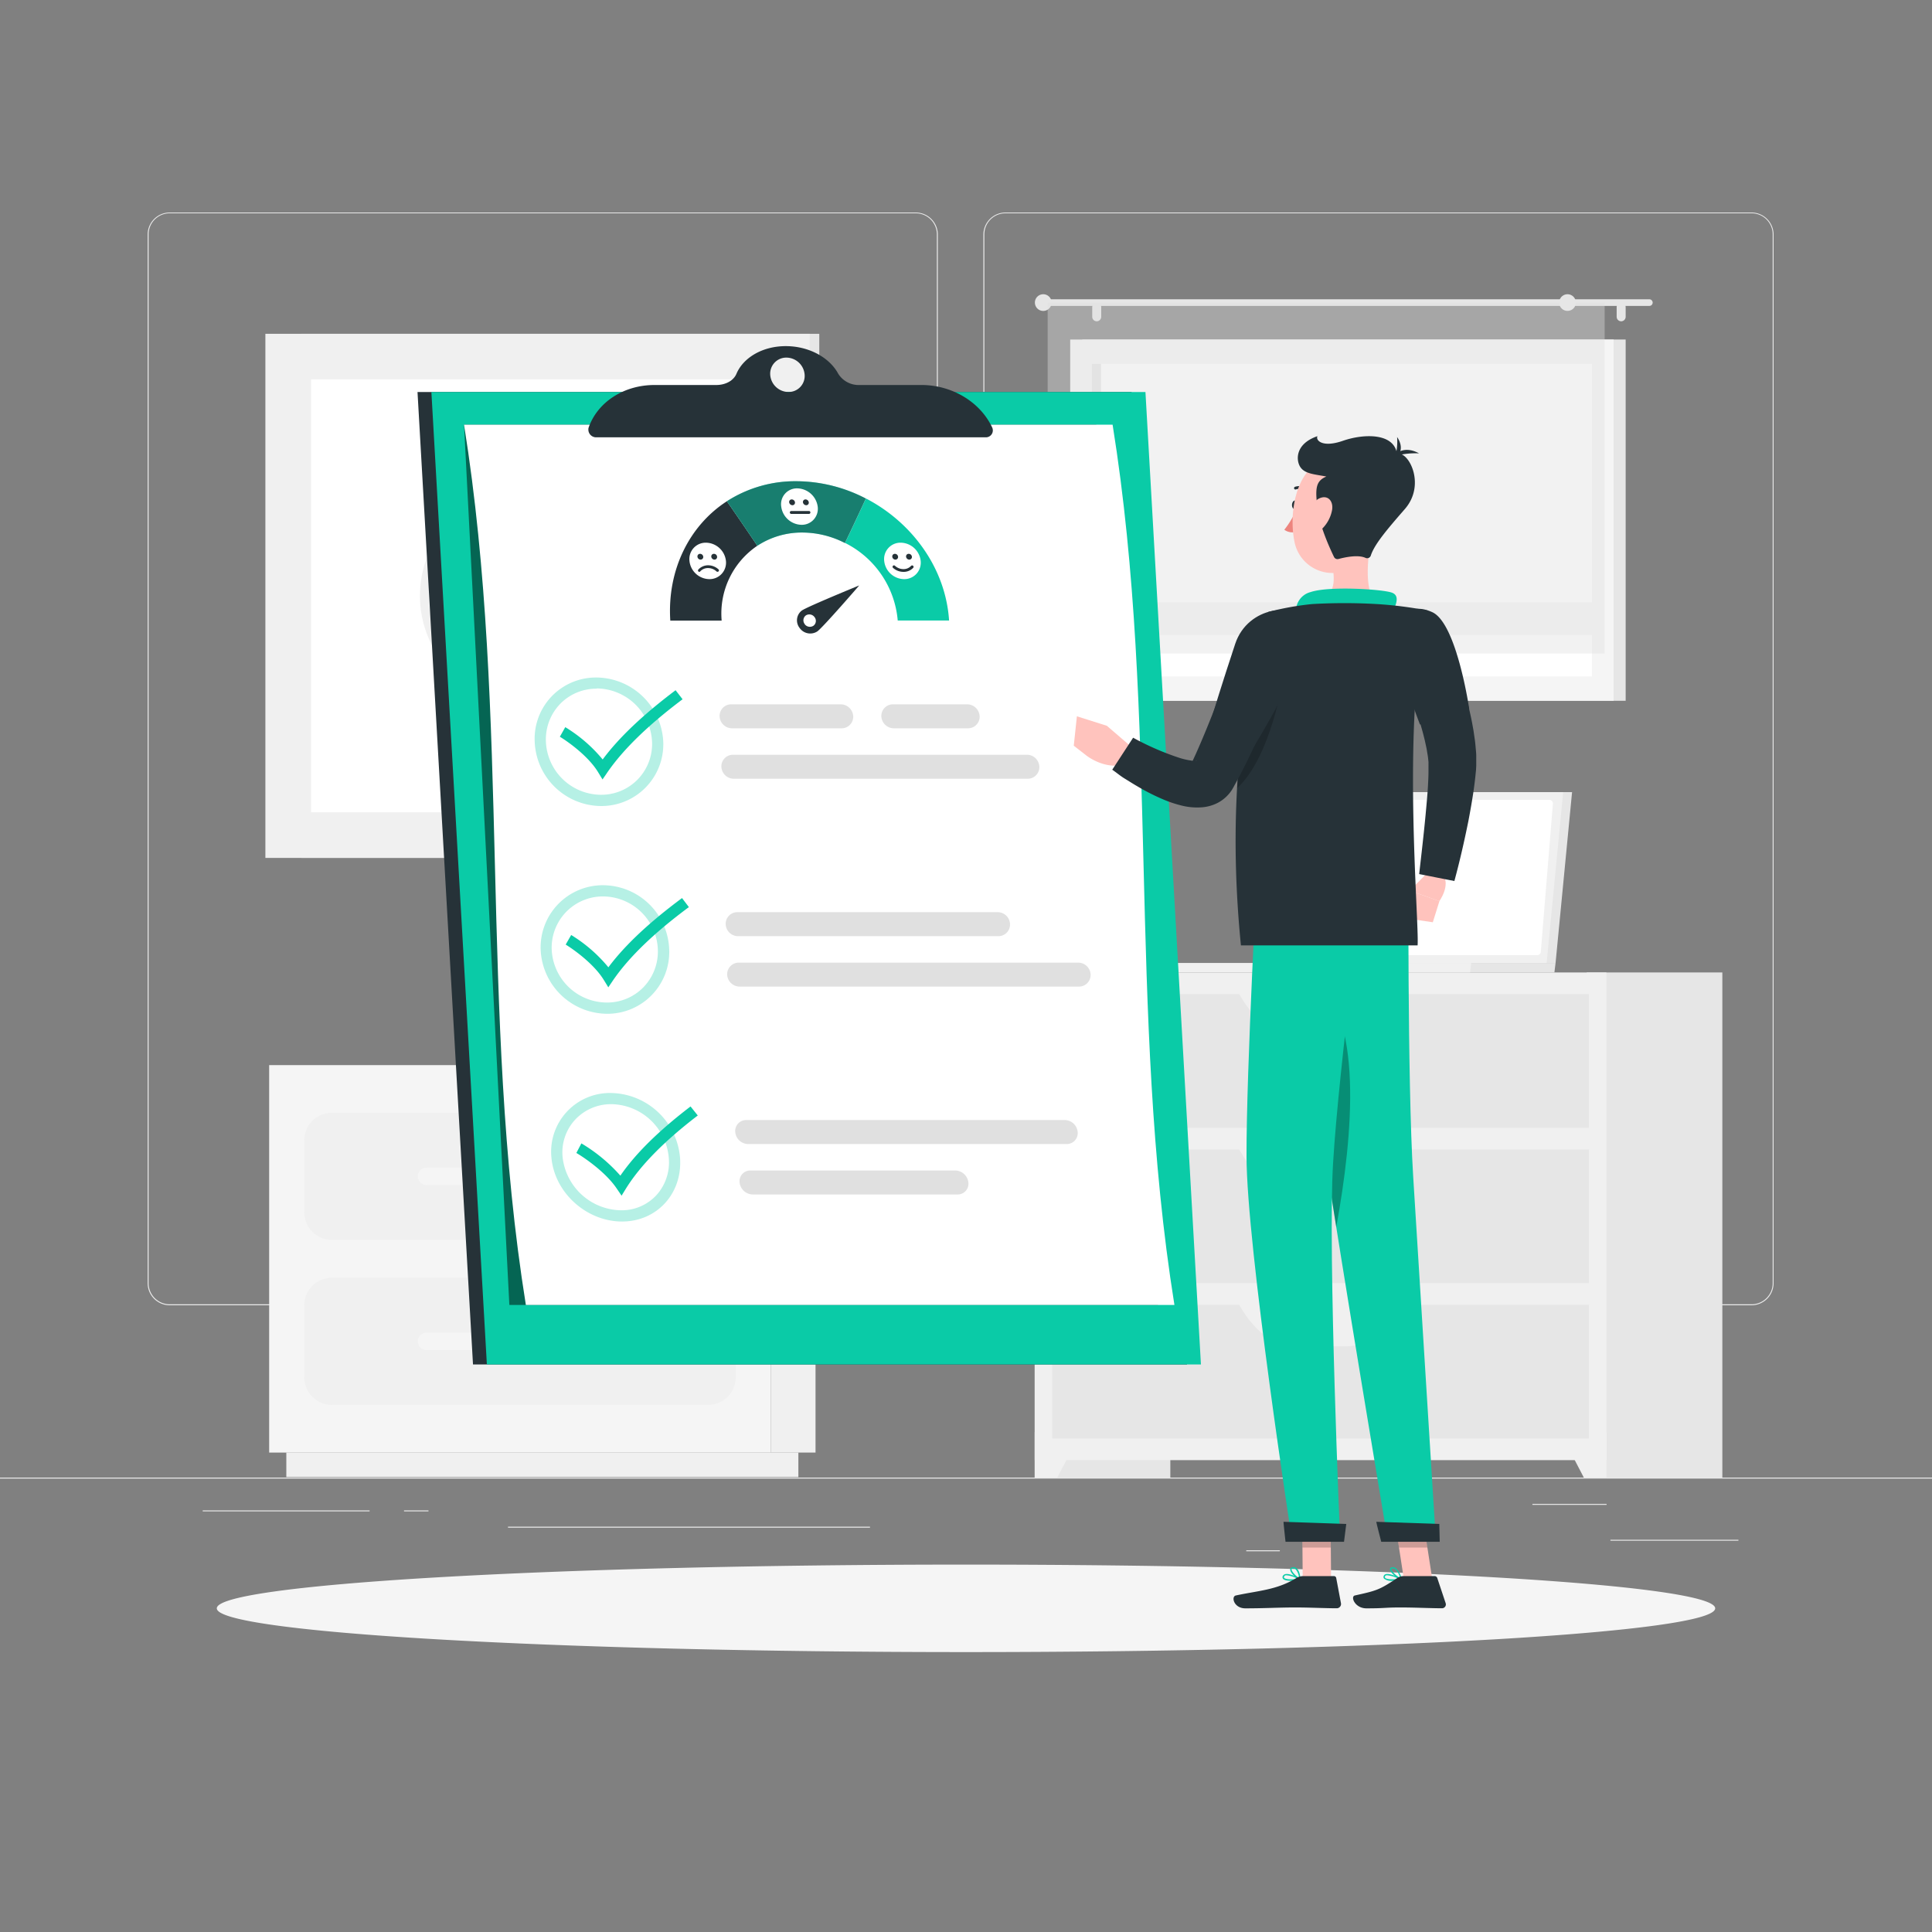 <svg width="350" height="350" fill="none" xmlns="http://www.w3.org/2000/svg"><rect width="100%" height="100%" fill="#808080" stroke="none"/><g clip-path="url(#a)"><path d="M350 267.68H0v.175h350v-.175ZM314.93 278.942h-23.184v.175h23.184v-.175ZM231.854 280.848h-6.083v.175h6.083v-.175ZM291.046 272.446h-13.433v.175h13.433v-.175ZM66.955 273.622H36.722v.175h30.233v-.175ZM77.623 273.622h-4.43v.175h4.43v-.175ZM157.605 276.577H92.029v.175h65.576v-.175ZM165.9 236.46H30.737a4 4 0 0 1-3.99-3.997V42.462a3.997 3.997 0 0 1 3.99-3.962H165.9a3.995 3.995 0 0 1 3.997 3.997v189.966a3.994 3.994 0 0 1-3.997 3.997ZM30.737 38.64a3.822 3.822 0 0 0-3.815 3.822v190.001a3.822 3.822 0 0 0 3.815 3.822H165.9a3.833 3.833 0 0 0 2.701-1.121 3.833 3.833 0 0 0 1.121-2.701V42.462a3.83 3.83 0 0 0-3.822-3.822H30.737ZM317.317 236.46h-135.17a4.006 4.006 0 0 1-3.997-3.997V42.462a4.005 4.005 0 0 1 3.997-3.962h135.17a3.995 3.995 0 0 1 3.983 3.962v190.001a3.997 3.997 0 0 1-3.983 3.997ZM182.147 38.64a3.827 3.827 0 0 0-3.822 3.822v190.001a3.829 3.829 0 0 0 3.822 3.822h135.17a3.831 3.831 0 0 0 3.822-3.822V42.462a3.826 3.826 0 0 0-3.822-3.822h-135.17Z" fill="#EBEBEB"/><path d="M187.446 267.68h24.57v-91.511h-24.57v91.511Z" fill="#E6E6E6"/><path d="M191.534 267.681h-4.088v-8.239h8.379l-4.291 8.239Z" fill="#F0F0F0"/><path d="M287.449 267.68h24.57v-91.511h-24.57v91.511Z" fill="#E6E6E6"/><path d="M187.447 264.517h103.572V176.17H187.447v88.347Z" fill="#F0F0F0"/><path d="M190.624 204.308h97.223v-24.227h-97.223v24.227Z" fill="#E6E6E6"/><path d="M234.64 187.601h9.184c3.99 0 7.805-2.989 10.549-8.267h-30.282c2.744 5.292 6.559 8.267 10.549 8.267ZM286.93 267.681h4.088v-8.239h-8.379l4.291 8.239Z" fill="#F0F0F0"/><path d="M190.624 232.456h97.223v-24.227h-97.223v24.227Z" fill="#E6E6E6"/><path d="M234.64 215.753h9.184c3.99 0 7.805-2.989 10.549-8.267h-30.282c2.744 5.313 6.559 8.267 10.549 8.267Z" fill="#F0F0F0"/><path d="M190.624 260.602h97.223v-24.227h-97.223v24.227Z" fill="#E6E6E6"/><path d="M234.64 243.902h9.184c3.99 0 7.805-2.989 10.549-8.267h-30.282c2.744 5.278 6.559 8.267 10.549 8.267Z" fill="#F0F0F0"/><path d="M54.593 155.415h93.828V60.474H54.593v94.941Z" fill="#E6E6E6"/><path d="M48.076 155.415h98.616V60.474H48.076v94.941Z" fill="#F0F0F0"/><path d="M138.439 147.154v-78.42H56.35v78.42h82.089Z" fill="#fff"/><path d="M96.825 79.101 81.76 94.193a19.468 19.468 0 0 0 0 27.496l15.064 15.071a.788.788 0 0 0 1.12 0l15.071-15.071a19.466 19.466 0 0 0 0-27.496L97.952 79.101a.805.805 0 0 0-1.127 0Zm-13.944 41.44a17.876 17.876 0 0 1 0-25.249v25.249Zm29.015 0v-25.22a17.88 17.88 0 0 1 0 25.248v-.028Z" fill="#F0F0F0"/><path d="M284.796 143.5h-52.423l-2.989 30.954h52.423l2.989-30.954Z" fill="#E6E6E6"/><path d="m281.806 174.453-.21 1.715h-52.43l.217-1.715h52.423Z" fill="#E6E6E6"/><path d="M283.185 143.5h-52.423l-2.996 30.954h52.423l2.996-30.954Z" fill="#F0F0F0"/><path d="m279.132 172.437 2.191-26.838a.656.656 0 0 0-.651-.7h-48.195a.66.66 0 0 0-.658.602l-2.219 26.831a.663.663 0 0 0 .177.493.66.66 0 0 0 .481.207h48.195a.648.648 0 0 0 .679-.595Z" fill="#fff"/><path d="m266.532 174.453-.21 1.715h-57.729l.21-1.715h57.729Z" fill="#F0F0F0"/><path d="M196.063 126.952h98.441V61.509h-98.441v65.443Z" fill="#E6E6E6"/><path d="M193.878 126.952h98.441V61.509h-98.441v65.443Z" fill="#F5F5F5"/><path d="M288.394 122.542V65.926h-90.587v56.616h90.587Z" fill="#fff"/><path d="M199.451 122.535V65.919h-1.652v56.616h1.652Z" fill="#E6E6E6"/><path d="M195.503 115.03h95.193v-5.922h-95.193v5.922Z" fill="#F5F5F5"/><path d="M189.595 54.216h109.2a.61.61 0 0 1 .602.602.601.601 0 0 1-.602.602h-109.2a.602.602 0 1 1 0-1.204Z" fill="#E6E6E6"/><path d="M187.481 54.817a1.511 1.511 0 1 0 3.023-.002 1.511 1.511 0 0 0-3.023.002ZM293.685 58.205a.818.818 0 0 0 .819-.805v-1.75a.817.817 0 0 0-1.571-.313.8.8 0 0 0-.06.313v1.75a.82.82 0 0 0 .812.805ZM198.708 58.205a.827.827 0 0 0 .791-.805v-1.75a.817.817 0 0 0-1.571-.313.818.818 0 0 0-.06.313v1.75a.813.813 0 0 0 .84.805Z" fill="#E6E6E6"/><path opacity=".4" d="M189.791 118.398h100.905v-63.58H189.791v63.58Z" fill="#E0E0E0"/><path d="M282.458 54.817a1.513 1.513 0 0 0 2.995.295 1.519 1.519 0 0 0-.643-1.553 1.513 1.513 0 0 0-2.352 1.258Z" fill="#E6E6E6"/><path d="M139.65 263.145h8.092v-70.189h-8.092v70.189Z" fill="#F0F0F0"/><path d="M51.87 267.588h92.764v-4.445H51.87v4.445Z" fill="#F0F0F0"/><path d="M139.65 192.956H48.762v70.189h90.888v-70.189Z" fill="#F5F5F5"/><path d="M128.303 201.594H60.109a4.984 4.984 0 0 0-4.984 4.984v13.048a4.984 4.984 0 0 0 4.984 4.984h68.194a4.984 4.984 0 0 0 4.984-4.984v-13.048a4.983 4.983 0 0 0-4.984-4.984ZM128.303 231.483H60.109a4.984 4.984 0 0 0-4.984 4.984v13.048a4.984 4.984 0 0 0 4.984 4.984h68.194a4.983 4.983 0 0 0 4.984-4.984v-13.048a4.984 4.984 0 0 0-4.984-4.984Z" fill="#F0F0F0"/><path d="M77.273 214.683h33.866a1.58 1.58 0 0 0 1.582-1.575 1.588 1.588 0 0 0-1.582-1.582H77.273a1.587 1.587 0 0 0-1.582 1.582 1.58 1.58 0 0 0 1.582 1.575ZM77.273 244.573h33.866a1.585 1.585 0 0 0 1.582-1.575 1.588 1.588 0 0 0-1.582-1.582H77.273a1.59 1.59 0 0 0-1.582 1.582 1.583 1.583 0 0 0 1.582 1.575ZM174.999 299.29c74.958 0 135.723-3.547 135.723-7.924 0-4.376-60.765-7.924-135.723-7.924-74.957 0-135.723 3.548-135.723 7.924 0 4.377 60.766 7.924 135.723 7.924Z" fill="#F5F5F5"/><path d="M204.996 71.013H75.636l10.052 176.169H215.04l-10.045-176.17Z" fill="#263238"/><path d="M207.509 71.013H78.149l10.052 176.169h129.36l-10.052-176.17Z" fill="#0ACBA7"/><path opacity=".5" d="M198.597 76.936H84.063l8.212 159.467h117.508L198.597 76.935Z" fill="#000"/><path d="M84.064 76.936c8.512 53.158 2.674 106.316 11.2 159.467h117.494c-8.512-53.151-2.674-106.309-11.2-159.468H84.064Z" fill="#fff"/><path d="M108.088 124.718a10.132 10.132 0 0 1 10.038 9.681 9.206 9.206 0 0 1-2.583 6.784 9.205 9.205 0 0 1-6.699 2.799 10.043 10.043 0 0 1-9.947-9.639 9.263 9.263 0 0 1 2.541-6.783 9.134 9.134 0 0 1 6.65-2.8m-.07-2.023a11.098 11.098 0 0 0-10.464 7.214 11.095 11.095 0 0 0-.687 4.427 12.116 12.116 0 0 0 12.005 11.641 11.209 11.209 0 0 0 8.135-3.405 11.187 11.187 0 0 0 3.149-8.236 12.229 12.229 0 0 0-12.138-11.641Z" fill="#0ACBA7" opacity=".3"/><path d="M173.055 212.043h-37.1a1.944 1.944 0 0 0-1.891 1.351 1.943 1.943 0 0 0-.083.819 2.453 2.453 0 0 0 2.387 2.177h37.1a1.935 1.935 0 0 0 1.885-1.356c.084-.265.109-.545.075-.821a2.445 2.445 0 0 0-2.373-2.17ZM192.9 202.909h-57.694a1.972 1.972 0 0 0-1.914 1.347c-.09.264-.122.545-.095.823a2.38 2.38 0 0 0 2.338 2.177h57.666a1.989 1.989 0 0 0 1.499-.623 1.984 1.984 0 0 0 .531-1.533 2.371 2.371 0 0 0-2.331-2.191Z" fill="#E0E0E0"/><path d="M109.27 162.397a9.985 9.985 0 0 1 9.905 9.639 9.284 9.284 0 0 1-2.583 6.783 9.162 9.162 0 0 1-6.678 2.8 10.04 10.04 0 0 1-9.968-9.639 9.27 9.27 0 0 1 9.324-9.583Zm0-2.03a11.264 11.264 0 0 0-11.326 11.641 12.128 12.128 0 0 0 12.054 11.648 11.192 11.192 0 0 0 8.105-3.424 11.2 11.2 0 0 0 3.13-8.224 12.05 12.05 0 0 0-11.963-11.641Z" fill="#0ACBA7" opacity=".3"/><path d="M152.462 131.941h-19.846a2.275 2.275 0 0 1-2.254-2.177 2.1 2.1 0 0 1 2.1-2.17h19.839a2.284 2.284 0 0 1 2.267 2.17 2.096 2.096 0 0 1-2.106 2.177ZM175.365 131.941h-13.44a2.283 2.283 0 0 1-2.261-2.177 2.1 2.1 0 0 1 2.1-2.17h13.447a2.28 2.28 0 0 1 2.261 2.17 2.102 2.102 0 0 1-2.107 2.177ZM186.201 141.076h-53.27a2.26 2.26 0 0 1-2.247-2.177 2.096 2.096 0 0 1 1.28-2.003c.259-.11.538-.167.82-.167h53.263a2.257 2.257 0 0 1 2.24 2.17 2.098 2.098 0 0 1-1.269 2.007 2.087 2.087 0 0 1-.817.17Z" fill="#E0E0E0"/><path d="M110.789 200.031a10.608 10.608 0 0 1 10.36 9.646 8.84 8.84 0 0 1-.378 3.616 8.842 8.842 0 0 1-1.799 3.16 8.549 8.549 0 0 1-6.482 2.8 10.812 10.812 0 0 1-10.57-9.639 8.726 8.726 0 0 1 .415-3.636 8.723 8.723 0 0 1 1.867-3.147 8.864 8.864 0 0 1 6.587-2.8Zm-.098-2.023a10.645 10.645 0 0 0-8.008 3.401 10.63 10.63 0 0 0-2.793 8.24c.539 6.426 6.37 11.641 12.796 11.641 6.426 0 11.032-5.215 10.5-11.641a12.771 12.771 0 0 0-12.488-11.641h-.007Z" fill="#0ACBA7" opacity=".3"/><path d="M195.301 174.391h-61.467a2.106 2.106 0 0 0-1.511.639 2.1 2.1 0 0 0-.589 1.531 2.268 2.268 0 0 0 2.247 2.17h61.495a2.106 2.106 0 0 0 1.96-1.345c.102-.263.149-.544.14-.825a2.253 2.253 0 0 0-2.275-2.17ZM180.733 165.249h-47.166a2.112 2.112 0 0 0-1.513.642 2.1 2.1 0 0 0-.587 1.535 2.247 2.247 0 0 0 2.233 2.17h47.173a2.097 2.097 0 0 0 2.1-2.17 2.237 2.237 0 0 0-2.24-2.177Z" fill="#E0E0E0"/><path d="m109.151 141.203-.826-1.358c-1.813-2.961-5.6-5.6-6.902-6.377l.98-1.736a26.766 26.766 0 0 1 6.776 5.852c2.975-3.997 7.322-8.106 13.209-12.544l1.267 1.638c-6.3 4.739-10.766 9.1-13.629 13.251-.287.427-.581.854-.875 1.274ZM110.201 178.862c-.273-.455-.553-.91-.833-1.358-1.82-2.961-5.6-5.6-6.888-6.384l.994-1.736a26.84 26.84 0 0 1 6.741 5.852c2.982-3.99 7.364-8.106 13.342-12.544l1.239 1.638c-6.384 4.739-10.878 9.1-13.727 13.251l-.868 1.281ZM112.603 216.607l-.924-1.358c-2.016-2.961-5.922-5.6-7.266-6.377l.91-1.736a29.464 29.464 0 0 1 7.063 5.845c2.744-3.99 6.916-8.106 12.712-12.537l1.309 1.638c-6.188 4.739-10.437 9.1-13.02 13.251l-.784 1.274ZM156.871 90.3a461.836 461.836 0 0 1-3.787 8.057 17.33 17.33 0 0 1 9.548 14.056h9.303c-.616-9.513-6.734-17.794-15.064-22.113Z" fill="#0ACBA7"/><path d="M121.431 112.426h9.303a14.82 14.82 0 0 1 6.468-13.56 700.91 700.91 0 0 0-5.516-8.063c-6.79 4.396-10.85 12.453-10.255 21.623Z" fill="#263238"/><path d="M144.285 87.177a22.916 22.916 0 0 0-12.6 3.626 700.91 700.91 0 0 1 5.516 8.064 14.697 14.697 0 0 1 8.162-2.394c2.68.015 5.319.665 7.7 1.897a598.307 598.307 0 0 0 3.787-8.057 27.445 27.445 0 0 0-12.565-3.136Z" fill="#0ACBA7"/><path opacity=".5" d="M144.285 87.177a22.916 22.916 0 0 0-12.6 3.626 700.91 700.91 0 0 1 5.516 8.064 14.697 14.697 0 0 1 8.162-2.394c2.68.015 5.319.665 7.7 1.897a598.307 598.307 0 0 0 3.787-8.057 27.445 27.445 0 0 0-12.565-3.136Z" fill="#263238"/><path d="M155.653 106.057s-9.394 3.843-10.388 4.543a2.215 2.215 0 0 0-.868 1.501 2.226 2.226 0 0 0 .469 1.67 2.346 2.346 0 0 0 3.206.609c1.029-.742 7.595-8.323 7.581-8.323Zm-9.87 7a1.118 1.118 0 0 1-.199-.388 1.115 1.115 0 0 1 .107-.847c.073-.127.171-.238.288-.326a1.166 1.166 0 0 1 1.582.301 1.097 1.097 0 0 1-.196 1.561 1.173 1.173 0 0 1-1.582-.273v-.028Z" fill="#263238"/><path d="M166.789 101.611a2.975 2.975 0 0 1-.764 2.336 2.986 2.986 0 0 1-2.26.968 3.678 3.678 0 0 1-3.584-3.304 2.966 2.966 0 0 1 1.769-3.055 2.96 2.96 0 0 1 1.227-.242 3.698 3.698 0 0 1 3.612 3.297Z" fill="#fff"/><path d="M162.694 100.855a.468.468 0 0 1-.121.369.488.488 0 0 1-.355.156.58.58 0 0 1-.574-.525.468.468 0 0 1 .476-.525.58.58 0 0 1 .574.525ZM165.201 100.855a.472.472 0 0 1-.483.525.598.598 0 0 1-.574-.525.468.468 0 0 1 .483-.525.581.581 0 0 1 .574.525ZM163.639 103.599a2.808 2.808 0 0 1-1.869-.735.26.26 0 0 1 .182-.442c.034 0 .068.007.099.02a.24.24 0 0 1 .083.058c.414.381.956.596 1.519.602.262.005.521-.044.763-.145.241-.102.458-.253.637-.443a.257.257 0 0 1 .282-.065.266.266 0 0 1 .086.054.26.26 0 0 1 .01.368 2.37 2.37 0 0 1-1.792.728Z" fill="#263238"/><path d="M148.134 91.77a2.904 2.904 0 0 1-2.94 3.304 3.787 3.787 0 0 1-3.668-3.304 2.87 2.87 0 0 1 2.912-3.297 3.82 3.82 0 0 1 3.696 3.297Z" fill="#fff"/><path d="M144.018 91a.465.465 0 0 1-.269.485.464.464 0 0 1-.193.04.61.61 0 0 1-.588-.525.454.454 0 0 1 .462-.525.602.602 0 0 1 .588.525ZM146.518 91a.457.457 0 0 1-.274.487.46.46 0 0 1-.195.038.617.617 0 0 1-.588-.525.473.473 0 0 1 .113-.371.47.47 0 0 1 .356-.154.61.61 0 0 1 .588.525ZM146.587 93.098h-3.276a.265.265 0 0 1-.16-.435.268.268 0 0 1 .16-.09h3.276a.268.268 0 0 1 .223.263.27.27 0 0 1-.063.172.268.268 0 0 1-.16.09Z" fill="#263238"/><path d="M131.51 101.611a2.975 2.975 0 0 1-.765 2.336 2.973 2.973 0 0 1-2.259.968 3.674 3.674 0 0 1-3.584-3.304 2.962 2.962 0 0 1 2.996-3.297 3.704 3.704 0 0 1 3.612 3.297Z" fill="#fff"/><path d="M127.4 100.855a.468.468 0 0 1-.121.369.488.488 0 0 1-.355.156.58.58 0 0 1-.574-.525.468.468 0 0 1 .476-.525.58.58 0 0 1 .574.525ZM129.907 100.855a.462.462 0 0 1-.118.371.464.464 0 0 1-.358.154.593.593 0 0 1-.574-.525.468.468 0 0 1 .476-.525.572.572 0 0 1 .574.525ZM126.701 103.598a.239.239 0 0 1-.175-.07.258.258 0 0 1 0-.364 2.4 2.4 0 0 1 1.771-.756 2.806 2.806 0 0 1 1.869.742.262.262 0 0 1 .078.182.241.241 0 0 1-.021.099.241.241 0 0 1-.057.083.274.274 0 0 1-.371 0 2.245 2.245 0 0 0-1.526-.602 1.873 1.873 0 0 0-1.4.581.27.27 0 0 1-.168.105ZM179.719 77.391c-2.184-4.599-7.28-7.644-12.775-7.644h-11.2a4.366 4.366 0 0 1-3.885-2.03c-1.561-2.926-5.285-5.012-9.513-5.012s-7.7 2.1-8.932 5.012c-.511 1.232-1.974 2.03-3.654 2.03h-11.2c-5.495 0-10.248 3.045-11.9 7.644-.061.16-.085.333-.07.504a1.403 1.403 0 0 0 1.4 1.33h70.616a1.258 1.258 0 0 0 1.074-.603 1.255 1.255 0 0 0 .039-1.23Zm-36.918-6.377a3.347 3.347 0 0 1-3.269-3.115 2.922 2.922 0 0 1 .788-2.202 2.913 2.913 0 0 1 2.152-.913 3.34 3.34 0 0 1 3.297 3.115 2.903 2.903 0 0 1-.796 2.213 2.92 2.92 0 0 1-2.172.902Z" fill="#263238"/><path d="M252.295 286.378a2.243 2.243 0 0 1-1.554-.385.482.482 0 0 1-.049-.532.516.516 0 0 1 .357-.287c.826-.231 2.737.791 2.8.84a.12.12 0 0 1 .056.051.13.13 0 0 1 .014.075.107.107 0 0 1-.026.063.106.106 0 0 1-.058.035 9.149 9.149 0 0 1-1.54.14Zm-.924-.994a.746.746 0 0 0-.231 0 .306.306 0 0 0-.224.168c-.07.154 0 .231 0 .273.28.329 1.582.336 2.52.203a6.062 6.062 0 0 0-2.065-.644Z" fill="#0ACBA7"/><path d="M253.834 286.237h-.049c-.651-.28-2.009-1.4-1.981-1.974 0-.14.084-.308.42-.343a.987.987 0 0 1 .7.21 3.95 3.95 0 0 1 1.022 1.981.118.118 0 0 1 .013.056.124.124 0 0 1-.013.056.133.133 0 0 1-.054.021.127.127 0 0 1-.058-.007Zm-1.491-2.1h-.07c-.217 0-.224.105-.224.133 0 .35.917 1.225 1.596 1.603a3.26 3.26 0 0 0-.861-1.582.693.693 0 0 0-.441-.14v-.014Z" fill="#0ACBA7"/><path d="M259.476 286.118h-5.145l-1.841-11.914h5.145l1.841 11.914Z" fill="#FFC3BD"/><path d="M254.297 285.522h5.6a.516.516 0 0 1 .476.35l1.526 4.571a.696.696 0 0 1-.094.613.709.709 0 0 1-.543.297c-2.03 0-4.97-.147-7.518-.147-2.975 0-2.709.161-6.202.161-2.1 0-2.933-2.135-2.1-2.331 3.927-.875 4.382-.973 7.616-3.115a2.166 2.166 0 0 1 1.239-.399Z" fill="#263238"/><path opacity=".2" d="m252.49 274.211.952 6.139h5.145l-.952-6.139h-5.145Z" fill="#000"/><path d="m258.889 157.815-3.5 3.535 5.362 1.897s2.1-2.884.623-4.858l-2.485-.574Z" fill="#FFC3BD"/><path d="m254.213 166.292 5.355.784 1.197-3.829-5.362-1.897-1.19 4.942Z" fill="#FFC3BD"/><path d="M261.227 114.289c.455.98.819 1.813 1.183 2.723.364.91.7 1.785 1.05 2.681a89.884 89.884 0 0 1 1.813 5.488 58.227 58.227 0 0 1 1.4 5.705l.266 1.47.217 1.498c.077.497.126 1.015.168 1.526.042.511.112.973.112 1.617v1.715l-.042.791-.077.749c-.091 1.008-.224 1.953-.35 2.912-.28 1.89-.602 3.738-.959 5.6-.742 3.661-1.554 7.238-2.534 10.843l-6.377-1.26c.406-3.556.826-7.168 1.162-10.724.161-1.778.336-3.549.434-5.285.042-.854.091-1.722.091-2.541V138.047l-.049-.462a10.68 10.68 0 0 0-.154-1.099c-.063-.392-.119-.784-.21-1.183l-.259-1.197-.301-1.204a72.265 72.265 0 0 0-1.484-4.844 89.71 89.71 0 0 0-1.841-4.823 65.898 65.898 0 0 0-1.008-2.387c-.35-.784-.7-1.603-1.043-2.282l8.792-4.277Z" fill="#263238"/><path d="M237.056 155.31s.854 39.368 3.164 55.048c2.408 16.31 11.2 68.803 11.2 68.803h8.708s-3.122-49.959-4.116-66.01c-1.085-17.5-.847-57.841-.847-57.841h-18.109Z" fill="#0ACBA7"/><path d="M249.327 275.688c-.042 0 .896 3.619.896 3.619h10.598l-.077-3.228-11.417-.391ZM235.092 91.49c.027-.436-.183-.804-.468-.821-.286-.018-.539.321-.566.757-.026.436.183.804.469.822.285.017.539-.322.565-.758Z" fill="#263238"/><path d="M234.879 92.245a16.259 16.259 0 0 1-2.212 3.724 2.464 2.464 0 0 0 2.065.392l.147-4.116Z" fill="#ED847E"/><path d="M236.727 89.04a.296.296 0 0 1-.154-.042 1.977 1.977 0 0 0-1.799-.336.255.255 0 0 1-.277-.062.24.24 0 0 1-.066-.185.256.256 0 0 1 .087-.178.258.258 0 0 1 .088-.05 2.483 2.483 0 0 1 2.282.391.257.257 0 0 1 .096.169.258.258 0 0 1-.047.188.273.273 0 0 1-.21.105Z" fill="#263238"/><path d="M248.71 96.263c-.868 3.766-1.848 10.661.7 13.167 0 0-1.162 3.815-8.155 3.815-7.7 0-3.535-3.815-3.535-3.815 4.2-1.001 4.235-4.109 3.605-7.035l7.385-6.132Z" fill="#FFC3BD"/><path d="M252.12 111.195c.756-1.533 1.589-3.297 0-3.843-1.736-.609-11.333-1.225-14.7-.091a3.503 3.503 0 0 0-2.527 4.256l17.227-.322Z" fill="#0ACBA7"/><path d="M259.483 110.907c4.431 2.044 6.685 17.542 6.685 17.542l-8.925 2.8a90.757 90.757 0 0 1-3.871-12.6c-1.372-6.468 1.575-9.828 6.111-7.742Z" fill="#263238"/><path d="m204.631 135.023-4.115-3.542-3.704 5.39s3.326 2.667 7.001 1.575l.818-3.423ZM195.09 129.766l-.567 5.327 2.289 1.778 3.703-5.39-5.425-1.715ZM249.656 90.53c-.518 5.348-.553 8.498-3.353 11.242a6.996 6.996 0 0 1-11.802-3.66c-.98-4.803 0-12.74 5.341-14.869a7.06 7.06 0 0 1 9.276 3.676 7.064 7.064 0 0 1 .538 3.611Z" fill="#FFC3BD"/><path d="M238.701 92.246c-.469-3.696-.392-5.096 1.582-5.915-2.051-.406-3.829-.462-4.676-1.66-.847-1.196-1.05-4.255 3.066-5.655-.378.7.819 2.156 4.606.84 3.787-1.316 9.303-1.456 9.8 2.394 2.002-.7 5.355 5.48 1.4 9.996-3.297 3.78-5.495 6.39-6.146 8.4a.72.72 0 0 1-.147.254.697.697 0 0 1-.812.166c-1.365-.637-3.808-.091-4.9.203a.7.7 0 0 1-.798-.357c-.707-1.456-2.618-5.614-2.975-8.666Z" fill="#263238"/><path d="M252.336 82.719s1.624-2.29 4.739-.588a14.115 14.115 0 0 0-4.739.588Z" fill="#263238"/><path d="M252.603 83.21s2.261-1.4.497-4.04a10.174 10.174 0 0 1-.497 4.04Z" fill="#263238"/><path d="M241.318 92.398a6.406 6.406 0 0 1-1.876 3.465c-1.295 1.225-2.415.357-2.45-1.218-.035-1.4.595-3.766 2.1-4.396 1.505-.63 2.492.567 2.226 2.15Z" fill="#FFC3BD"/><path opacity=".3" d="M237.776 177.185c.504 11.746 1.295 25.382 2.443 33.173.441 2.968 1.085 7.126 1.855 11.949 3.094-16.884 4.942-38.64-4.298-45.122Z" fill="#000"/><path d="M233.919 286.378c-.658 0-1.295-.091-1.498-.385a.478.478 0 0 1 0-.532.699.699 0 0 1 .399-.287c.861-.231 2.625.791 2.702.84a.102.102 0 0 1 .048.054.105.105 0 0 1 .001.072.126.126 0 0 1-.098.098 9.521 9.521 0 0 1-1.554.14Zm-.777-.994a.791.791 0 0 0-.238 0 .36.36 0 0 0-.245.168c-.091.154-.063.231-.035.273.231.329 1.526.336 2.492.203a5.305 5.305 0 0 0-1.974-.644Z" fill="#0ACBA7"/><path d="M235.481 286.235h-.049c-.609-.28-1.806-1.4-1.687-1.974 0-.14.126-.308.462-.343a.902.902 0 0 1 .7.21c.637.539.7 1.925.7 1.981a.146.146 0 0 1-.016.062.14.14 0 0 1-.04.05.132.132 0 0 1-.07.014Zm-1.183-2.1h-.07c-.224 0-.238.105-.245.133-.07.35.735 1.225 1.358 1.603a2.807 2.807 0 0 0-.623-1.582.646.646 0 0 0-.42-.14v-.014Z" fill="#0ACBA7"/><path d="M241.136 286.118h-5.138l-.098-11.914h5.145l.091 11.914Z" fill="#FFC3BD"/><path d="M236.048 285.523h5.6a.418.418 0 0 1 .42.35l.861 4.571a.787.787 0 0 1-.016.338.793.793 0 0 1-.43.503.77.77 0 0 1-.331.068c-2.023 0-4.949-.147-7.49-.147-2.982 0-5.558.161-9.051.161-2.1 0-2.618-2.135-1.729-2.331 4.053-.875 7.343-.973 10.892-3.115.38-.246.821-.383 1.274-.398Z" fill="#263238"/><path opacity=".2" d="m235.907 274.211.042 6.139h5.145l-.042-6.139h-5.145Z" fill="#000"/><path d="M227.878 155.31s-2.1 38.451-2.058 54.131c0 16.31 8.26 69.72 8.26 69.72h8.708s-2.268-52.458-1.288-68.46c1.043-17.5 6.097-55.377 6.097-55.377l-19.719-.014Z" fill="#0ACBA7"/><path d="M232.527 275.688c-.042 0 .357 3.619.357 3.619h10.598l.406-3.228-11.361-.391ZM229.755 110.859s-8.764 22.141-4.949 60.41h32.004c.336-4.2-3.01-40.782 1.764-60.676a70.9 70.9 0 0 0-9.17-1.162 101.763 101.763 0 0 0-11.69 0c-2.686.27-5.347.747-7.959 1.428Z" fill="#263238"/><path opacity=".2" d="M225.226 130.899c-.476 3.5-.868 7.497-1.12 11.9 6.216-5.712 8.344-19.943 8.344-19.943l-7.224 8.043Z" fill="#000"/><path d="M233.051 121.4c-1.26 3.276-2.534 6.433-3.934 9.604-1.4 3.171-2.849 6.3-4.48 9.436l-.637 1.169-.322.588c-.133.238-.119.252-.483.861a6.835 6.835 0 0 1-2.527 2.352 7.519 7.519 0 0 1-2.737.826 11.504 11.504 0 0 1-3.92-.315 21.646 21.646 0 0 1-2.968-.966 38.59 38.59 0 0 1-5.019-2.52c-.791-.455-1.547-.945-2.296-1.4-.749-.455-1.428-1.036-2.233-1.596l3.78-5.796a49.16 49.16 0 0 0 8.505 3.689c.625.194 1.264.339 1.911.434.369.079.751.079 1.12 0 .042 0-.091-.042-.322.077a1.897 1.897 0 0 0-.7.616c-.147.245.042-.119.105-.259l.252-.553.504-1.099c1.33-2.968 2.562-6.041 3.759-9.1a257.886 257.886 0 0 0 3.43-9.338l9.212 3.29Z" fill="#263238"/><path d="M236.53 113.183c1.638 4.578-9.954 23.009-9.954 23.009l-6.874-6.811s1.757-5.789 4.074-12.761c2.282-6.853 11.193-7.812 12.754-3.437Z" fill="#263238"/></g><defs><clipPath id="a"><path fill="#fff" d="M0 0h350v350H0z"/></clipPath></defs></svg>